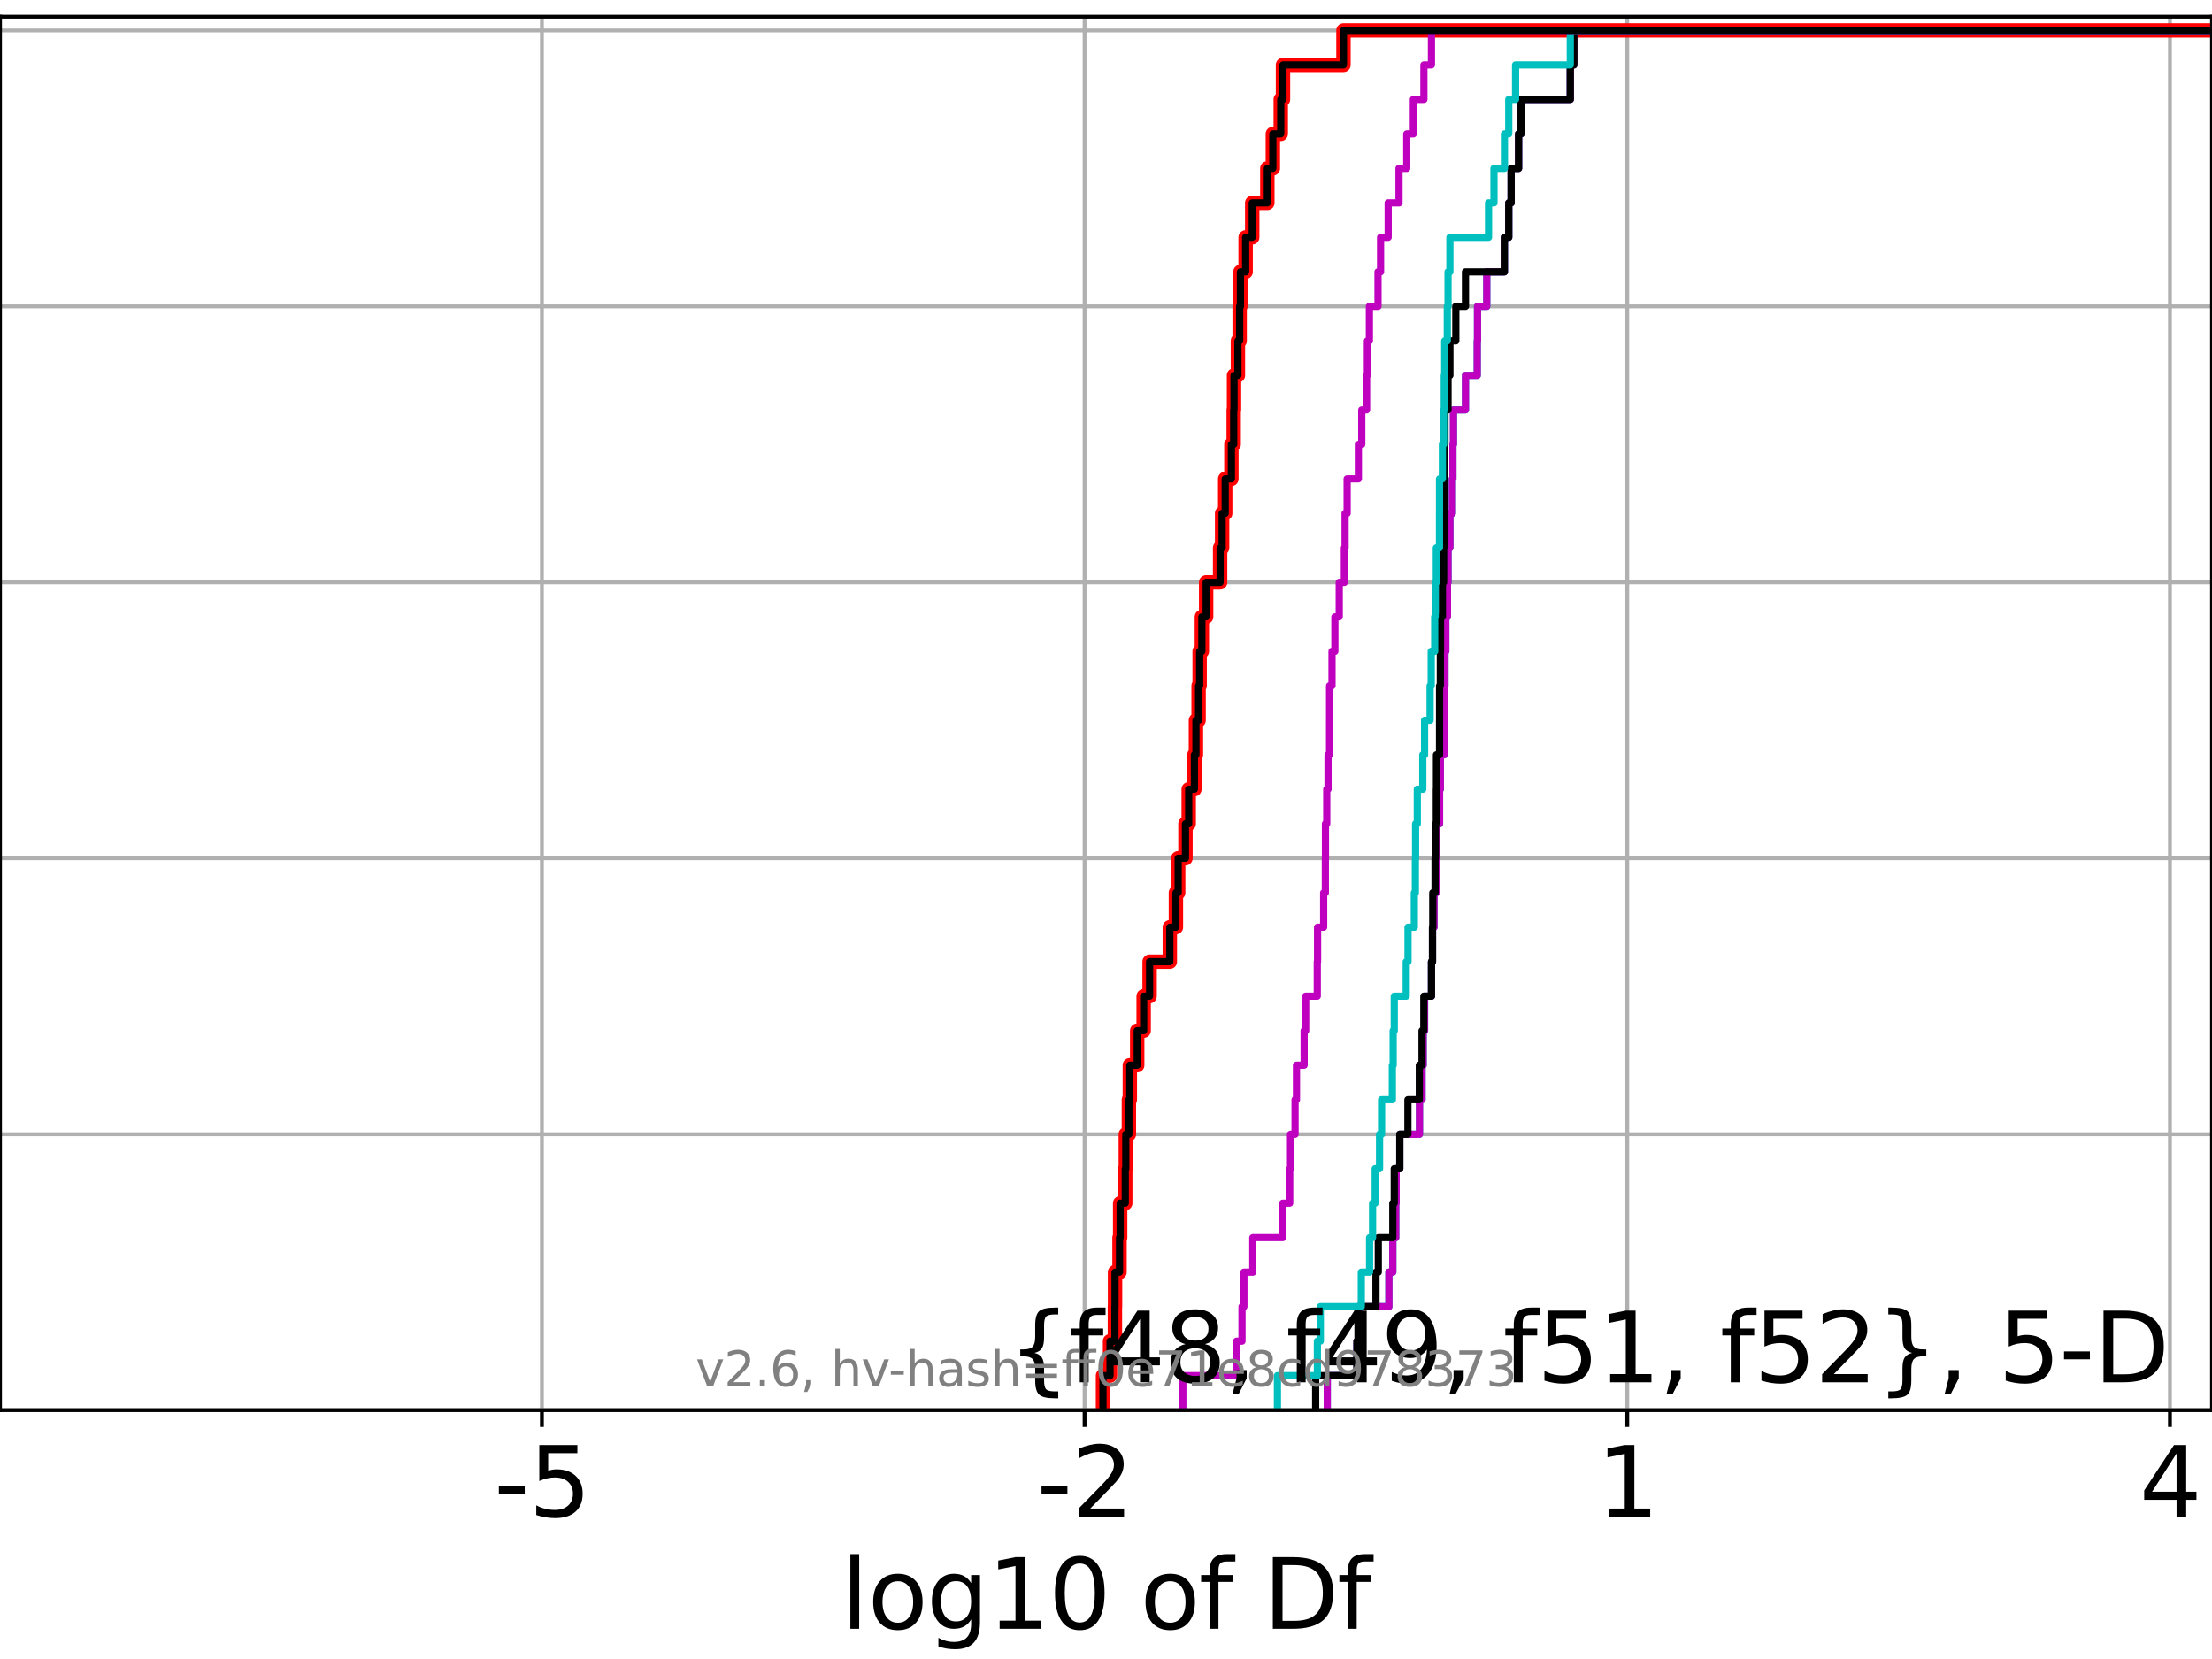 <?xml version="1.0" encoding="utf-8" standalone="no"?>
<!DOCTYPE svg PUBLIC "-//W3C//DTD SVG 1.1//EN"
  "http://www.w3.org/Graphics/SVG/1.1/DTD/svg11.dtd">
<svg xmlns:xlink="http://www.w3.org/1999/xlink" width="460.8pt" height="345.6pt" viewBox="0 0 460.8 345.6" xmlns="http://www.w3.org/2000/svg" version="1.1">
 <defs>
  <style type="text/css">*{stroke-linejoin: round; stroke-linecap: butt}</style>
 </defs>
 <g id="figure_1">
  <g id="patch_1">
   <path d="M 0 345.6 
L 460.8 345.6 
L 460.8 0 
L 0 0 
z
" style="fill: #ffffff"/>
  </g>
  <g id="axes_1">
   <g id="patch_2">
    <path d="M 0 293.76 
L 460.8 293.76 
L 460.8 3.456 
L 0 3.456 
z
" style="fill: #ffffff"/>
   </g>
   <g id="matplotlib.axis_1">
    <g id="xtick_1">
     <g id="line2d_1">
      <path d="M 112.888 293.76 
L 112.888 3.456 
" clip-path="url(#pf9f7f1211d)" style="fill: none; stroke: #b0b0b0; stroke-width: 0.8; stroke-linecap: square"/>
     </g>
     <g id="line2d_2">
      <defs>
       <path id="m348de76bd1" d="M 0 0 
L 0 3.5 
" style="stroke: #000000; stroke-width: 0.8"/>
      </defs>
      <g>
       <use xlink:href="#m348de76bd1" x="112.888" y="293.76" style="stroke: #000000; stroke-width: 0.8"/>
      </g>
     </g>
     <g id="text_1">
      <!-- -5 -->
      <g transform="translate(102.917 315.957) scale(0.2 -0.2)">
       <defs>
        <path id="DejaVuSans-2d" d="M 313 2009 
L 1997 2009 
L 1997 1497 
L 313 1497 
L 313 2009 
z
" transform="scale(0.016)"/>
        <path id="DejaVuSans-35" d="M 691 4666 
L 3169 4666 
L 3169 4134 
L 1269 4134 
L 1269 2991 
Q 1406 3038 1543 3061 
Q 1681 3084 1819 3084 
Q 2600 3084 3056 2656 
Q 3513 2228 3513 1497 
Q 3513 744 3044 326 
Q 2575 -91 1722 -91 
Q 1428 -91 1123 -41 
Q 819 9 494 109 
L 494 744 
Q 775 591 1075 516 
Q 1375 441 1709 441 
Q 2250 441 2565 725 
Q 2881 1009 2881 1497 
Q 2881 1984 2565 2268 
Q 2250 2553 1709 2553 
Q 1456 2553 1204 2497 
Q 953 2441 691 2322 
L 691 4666 
z
" transform="scale(0.016)"/>
       </defs>
       <use xlink:href="#DejaVuSans-2d"/>
       <use xlink:href="#DejaVuSans-35" x="36.084"/>
      </g>
     </g>
    </g>
    <g id="xtick_2">
     <g id="line2d_3">
      <path d="M 225.938 293.76 
L 225.938 3.456 
" clip-path="url(#pf9f7f1211d)" style="fill: none; stroke: #b0b0b0; stroke-width: 0.8; stroke-linecap: square"/>
     </g>
     <g id="line2d_4">
      <g>
       <use xlink:href="#m348de76bd1" x="225.938" y="293.76" style="stroke: #000000; stroke-width: 0.8"/>
      </g>
     </g>
     <g id="text_2">
      <!-- -2 -->
      <g transform="translate(215.968 315.957) scale(0.2 -0.2)">
       <defs>
        <path id="DejaVuSans-32" d="M 1228 531 
L 3431 531 
L 3431 0 
L 469 0 
L 469 531 
Q 828 903 1448 1529 
Q 2069 2156 2228 2338 
Q 2531 2678 2651 2914 
Q 2772 3150 2772 3378 
Q 2772 3750 2511 3984 
Q 2250 4219 1831 4219 
Q 1534 4219 1204 4116 
Q 875 4013 500 3803 
L 500 4441 
Q 881 4594 1212 4672 
Q 1544 4750 1819 4750 
Q 2544 4750 2975 4387 
Q 3406 4025 3406 3419 
Q 3406 3131 3298 2873 
Q 3191 2616 2906 2266 
Q 2828 2175 2409 1742 
Q 1991 1309 1228 531 
z
" transform="scale(0.016)"/>
       </defs>
       <use xlink:href="#DejaVuSans-2d"/>
       <use xlink:href="#DejaVuSans-32" x="36.084"/>
      </g>
     </g>
    </g>
    <g id="xtick_3">
     <g id="line2d_5">
      <path d="M 338.989 293.76 
L 338.989 3.456 
" clip-path="url(#pf9f7f1211d)" style="fill: none; stroke: #b0b0b0; stroke-width: 0.8; stroke-linecap: square"/>
     </g>
     <g id="line2d_6">
      <g>
       <use xlink:href="#m348de76bd1" x="338.989" y="293.76" style="stroke: #000000; stroke-width: 0.8"/>
      </g>
     </g>
     <g id="text_3">
      <!-- 1 -->
      <g transform="translate(332.626 315.957) scale(0.2 -0.2)">
       <defs>
        <path id="DejaVuSans-31" d="M 794 531 
L 1825 531 
L 1825 4091 
L 703 3866 
L 703 4441 
L 1819 4666 
L 2450 4666 
L 2450 531 
L 3481 531 
L 3481 0 
L 794 0 
L 794 531 
z
" transform="scale(0.016)"/>
       </defs>
       <use xlink:href="#DejaVuSans-31"/>
      </g>
     </g>
    </g>
    <g id="xtick_4">
     <g id="line2d_7">
      <path d="M 452.039 293.76 
L 452.039 3.456 
" clip-path="url(#pf9f7f1211d)" style="fill: none; stroke: #b0b0b0; stroke-width: 0.8; stroke-linecap: square"/>
     </g>
     <g id="line2d_8">
      <g>
       <use xlink:href="#m348de76bd1" x="452.039" y="293.76" style="stroke: #000000; stroke-width: 0.8"/>
      </g>
     </g>
     <g id="text_4">
      <!-- 4 -->
      <g transform="translate(445.677 315.957) scale(0.2 -0.2)">
       <defs>
        <path id="DejaVuSans-34" d="M 2419 4116 
L 825 1625 
L 2419 1625 
L 2419 4116 
z
M 2253 4666 
L 3047 4666 
L 3047 1625 
L 3713 1625 
L 3713 1100 
L 3047 1100 
L 3047 0 
L 2419 0 
L 2419 1100 
L 313 1100 
L 313 1709 
L 2253 4666 
z
" transform="scale(0.016)"/>
       </defs>
       <use xlink:href="#DejaVuSans-34"/>
      </g>
     </g>
    </g>
    <g id="text_5">
     <!-- log10 of Df -->
     <g transform="translate(175.214 339.313) scale(0.2 -0.2)">
      <defs>
       <path id="DejaVuSans-6c" d="M 603 4863 
L 1178 4863 
L 1178 0 
L 603 0 
L 603 4863 
z
" transform="scale(0.016)"/>
       <path id="DejaVuSans-6f" d="M 1959 3097 
Q 1497 3097 1228 2736 
Q 959 2375 959 1747 
Q 959 1119 1226 758 
Q 1494 397 1959 397 
Q 2419 397 2687 759 
Q 2956 1122 2956 1747 
Q 2956 2369 2687 2733 
Q 2419 3097 1959 3097 
z
M 1959 3584 
Q 2709 3584 3137 3096 
Q 3566 2609 3566 1747 
Q 3566 888 3137 398 
Q 2709 -91 1959 -91 
Q 1206 -91 779 398 
Q 353 888 353 1747 
Q 353 2609 779 3096 
Q 1206 3584 1959 3584 
z
" transform="scale(0.016)"/>
       <path id="DejaVuSans-67" d="M 2906 1791 
Q 2906 2416 2648 2759 
Q 2391 3103 1925 3103 
Q 1463 3103 1205 2759 
Q 947 2416 947 1791 
Q 947 1169 1205 825 
Q 1463 481 1925 481 
Q 2391 481 2648 825 
Q 2906 1169 2906 1791 
z
M 3481 434 
Q 3481 -459 3084 -895 
Q 2688 -1331 1869 -1331 
Q 1566 -1331 1297 -1286 
Q 1028 -1241 775 -1147 
L 775 -588 
Q 1028 -725 1275 -790 
Q 1522 -856 1778 -856 
Q 2344 -856 2625 -561 
Q 2906 -266 2906 331 
L 2906 616 
Q 2728 306 2450 153 
Q 2172 0 1784 0 
Q 1141 0 747 490 
Q 353 981 353 1791 
Q 353 2603 747 3093 
Q 1141 3584 1784 3584 
Q 2172 3584 2450 3431 
Q 2728 3278 2906 2969 
L 2906 3500 
L 3481 3500 
L 3481 434 
z
" transform="scale(0.016)"/>
       <path id="DejaVuSans-30" d="M 2034 4250 
Q 1547 4250 1301 3770 
Q 1056 3291 1056 2328 
Q 1056 1369 1301 889 
Q 1547 409 2034 409 
Q 2525 409 2770 889 
Q 3016 1369 3016 2328 
Q 3016 3291 2770 3770 
Q 2525 4250 2034 4250 
z
M 2034 4750 
Q 2819 4750 3233 4129 
Q 3647 3509 3647 2328 
Q 3647 1150 3233 529 
Q 2819 -91 2034 -91 
Q 1250 -91 836 529 
Q 422 1150 422 2328 
Q 422 3509 836 4129 
Q 1250 4750 2034 4750 
z
" transform="scale(0.016)"/>
       <path id="DejaVuSans-20" transform="scale(0.016)"/>
       <path id="DejaVuSans-66" d="M 2375 4863 
L 2375 4384 
L 1825 4384 
Q 1516 4384 1395 4259 
Q 1275 4134 1275 3809 
L 1275 3500 
L 2222 3500 
L 2222 3053 
L 1275 3053 
L 1275 0 
L 697 0 
L 697 3053 
L 147 3053 
L 147 3500 
L 697 3500 
L 697 3744 
Q 697 4328 969 4595 
Q 1241 4863 1831 4863 
L 2375 4863 
z
" transform="scale(0.016)"/>
       <path id="DejaVuSans-44" d="M 1259 4147 
L 1259 519 
L 2022 519 
Q 2988 519 3436 956 
Q 3884 1394 3884 2338 
Q 3884 3275 3436 3711 
Q 2988 4147 2022 4147 
L 1259 4147 
z
M 628 4666 
L 1925 4666 
Q 3281 4666 3915 4102 
Q 4550 3538 4550 2338 
Q 4550 1131 3912 565 
Q 3275 0 1925 0 
L 628 0 
L 628 4666 
z
" transform="scale(0.016)"/>
      </defs>
      <use xlink:href="#DejaVuSans-6c"/>
      <use xlink:href="#DejaVuSans-6f" x="27.783"/>
      <use xlink:href="#DejaVuSans-67" x="88.965"/>
      <use xlink:href="#DejaVuSans-31" x="152.441"/>
      <use xlink:href="#DejaVuSans-30" x="216.064"/>
      <use xlink:href="#DejaVuSans-20" x="279.688"/>
      <use xlink:href="#DejaVuSans-6f" x="311.475"/>
      <use xlink:href="#DejaVuSans-66" x="372.656"/>
      <use xlink:href="#DejaVuSans-20" x="407.861"/>
      <use xlink:href="#DejaVuSans-44" x="439.648"/>
      <use xlink:href="#DejaVuSans-66" x="516.65"/>
     </g>
    </g>
   </g>
   <g id="matplotlib.axis_2">
    <g id="ytick_1">
     <g id="line2d_9">
      <path d="M 0 293.76 
L 460.8 293.76 
" clip-path="url(#pf9f7f1211d)" style="fill: none; stroke: #b0b0b0; stroke-width: 0.8; stroke-linecap: square"/>
     </g>
     <g id="line2d_10">
      <defs>
       <path id="ma94689bf95" d="M 0 0 
L -3.5 0 
" style="stroke: #000000; stroke-width: 0.8"/>
      </defs>
      <g>
       <use xlink:href="#ma94689bf95" x="0" y="293.76" style="stroke: #000000; stroke-width: 0.8"/>
      </g>
     </g>
    </g>
    <g id="ytick_2">
     <g id="line2d_11">
      <path d="M 0 236.274 
L 460.8 236.274 
" clip-path="url(#pf9f7f1211d)" style="fill: none; stroke: #b0b0b0; stroke-width: 0.8; stroke-linecap: square"/>
     </g>
     <g id="line2d_12">
      <g>
       <use xlink:href="#ma94689bf95" x="0" y="236.274" style="stroke: #000000; stroke-width: 0.8"/>
      </g>
     </g>
    </g>
    <g id="ytick_3">
     <g id="line2d_13">
      <path d="M 0 178.788 
L 460.8 178.788 
" clip-path="url(#pf9f7f1211d)" style="fill: none; stroke: #b0b0b0; stroke-width: 0.8; stroke-linecap: square"/>
     </g>
     <g id="line2d_14">
      <g>
       <use xlink:href="#ma94689bf95" x="0" y="178.788" style="stroke: #000000; stroke-width: 0.8"/>
      </g>
     </g>
    </g>
    <g id="ytick_4">
     <g id="line2d_15">
      <path d="M 0 121.302 
L 460.8 121.302 
" clip-path="url(#pf9f7f1211d)" style="fill: none; stroke: #b0b0b0; stroke-width: 0.8; stroke-linecap: square"/>
     </g>
     <g id="line2d_16">
      <g>
       <use xlink:href="#ma94689bf95" x="0" y="121.302" style="stroke: #000000; stroke-width: 0.8"/>
      </g>
     </g>
    </g>
    <g id="ytick_5">
     <g id="line2d_17">
      <path d="M 0 63.816 
L 460.8 63.816 
" clip-path="url(#pf9f7f1211d)" style="fill: none; stroke: #b0b0b0; stroke-width: 0.8; stroke-linecap: square"/>
     </g>
     <g id="line2d_18">
      <g>
       <use xlink:href="#ma94689bf95" x="0" y="63.816" style="stroke: #000000; stroke-width: 0.8"/>
      </g>
     </g>
    </g>
    <g id="ytick_6">
     <g id="line2d_19">
      <path d="M 0 6.33 
L 460.8 6.33 
" clip-path="url(#pf9f7f1211d)" style="fill: none; stroke: #b0b0b0; stroke-width: 0.8; stroke-linecap: square"/>
     </g>
     <g id="line2d_20">
      <g>
       <use xlink:href="#ma94689bf95" x="0" y="6.33" style="stroke: #000000; stroke-width: 0.8"/>
      </g>
     </g>
    </g>
   </g>
   <g id="line2d_21">
    <path d="M 229.772 293.76 
L 229.772 286.574 
L 231.241 286.574 
L 231.241 279.389 
L 232.255 279.389 
L 232.255 272.203 
L 232.283 272.203 
L 232.283 265.017 
L 233.215 265.017 
L 233.215 257.831 
L 233.349 257.831 
L 233.349 250.646 
L 234.412 250.646 
L 234.412 243.46 
L 234.525 243.46 
L 234.525 236.274 
L 235.168 236.274 
L 235.168 229.088 
L 235.364 229.088 
L 235.364 221.903 
L 236.9 221.903 
L 236.9 214.717 
L 238.245 214.717 
L 238.245 207.531 
L 239.482 207.531 
L 239.482 200.345 
L 243.693 200.345 
L 243.693 193.16 
L 244.961 193.16 
L 244.961 185.974 
L 245.435 185.974 
L 245.435 178.788 
L 246.952 178.788 
L 246.952 171.602 
L 247.626 171.602 
L 247.626 164.417 
L 248.814 164.417 
L 248.814 157.231 
L 249.134 157.231 
L 249.134 150.045 
L 249.691 150.045 
L 249.691 142.859 
L 249.906 142.859 
L 249.906 135.674 
L 250.37 135.674 
L 250.37 128.488 
L 251.263 128.488 
L 251.263 121.302 
L 254.171 121.302 
L 254.171 114.116 
L 254.59 114.116 
L 254.59 106.931 
L 255.232 106.931 
L 255.232 99.745 
L 256.522 99.745 
L 256.522 92.559 
L 257 92.559 
L 257 85.373 
L 257.068 85.373 
L 257.068 78.188 
L 257.879 78.188 
L 257.879 71.002 
L 258.241 71.002 
L 258.241 63.816 
L 258.406 63.816 
L 258.406 56.63 
L 259.487 56.63 
L 259.487 49.445 
L 260.862 49.445 
L 260.862 42.259 
L 264.009 42.259 
L 264.009 35.073 
L 265.157 35.073 
L 265.157 27.888 
L 266.804 27.888 
L 266.804 20.702 
L 267.269 20.702 
L 267.269 13.516 
L 279.868 13.516 
L 279.868 6.33 
L 279.868 6.33 
L 279.868 6.33 
L 460.8 6.33 
" clip-path="url(#pf9f7f1211d)" style="fill: none; stroke: #ff0000; stroke-width: 3; stroke-linecap: square"/>
   </g>
   <g id="line2d_22">
    <path d="M 276.492 293.76 
L 276.492 286.574 
L 282.684 286.574 
L 282.684 279.389 
L 282.984 279.389 
L 282.984 272.203 
L 289.332 272.203 
L 289.332 265.017 
L 290.147 265.017 
L 290.147 257.831 
L 290.757 257.831 
L 290.757 250.646 
L 290.841 250.646 
L 290.841 243.46 
L 291.601 243.46 
L 291.601 236.274 
L 295.702 236.274 
L 295.702 229.088 
L 296.232 229.088 
L 296.232 221.903 
L 296.469 221.903 
L 296.469 214.717 
L 296.758 214.717 
L 296.758 207.531 
L 298.203 207.531 
L 298.203 200.345 
L 298.417 200.345 
L 298.417 193.16 
L 298.737 193.16 
L 298.737 185.974 
L 299.211 185.974 
L 299.211 178.788 
L 299.24 178.788 
L 299.24 171.602 
L 299.884 171.602 
L 299.884 164.417 
L 300.047 164.417 
L 300.047 157.231 
L 300.864 157.231 
L 300.864 150.045 
L 300.959 150.045 
L 300.959 142.859 
L 301.007 142.859 
L 301.007 135.674 
L 301.188 135.674 
L 301.188 128.488 
L 301.534 128.488 
L 301.534 121.302 
L 301.652 121.302 
L 301.652 114.116 
L 302.041 114.116 
L 302.041 106.931 
L 302.542 106.931 
L 302.542 99.745 
L 302.667 99.745 
L 302.667 92.559 
L 302.78 92.559 
L 302.78 85.373 
L 305.284 85.373 
L 305.284 78.188 
L 307.735 78.188 
L 307.735 71.002 
L 307.789 71.002 
L 307.789 63.816 
L 309.717 63.816 
L 309.717 56.63 
L 313.383 56.63 
L 313.383 49.445 
L 314.3 49.445 
L 314.3 42.259 
L 314.797 42.259 
L 314.797 35.073 
L 316.344 35.073 
L 316.344 27.888 
L 316.866 27.888 
L 316.866 20.702 
L 327.12 20.702 
L 327.12 13.516 
L 327.861 13.516 
L 327.861 6.33 
L 327.861 6.33 
L 327.861 6.33 
L 460.8 6.33 
" clip-path="url(#pf9f7f1211d)" style="fill: none; stroke: #00bfbf; stroke-width: 1.5; stroke-linecap: square"/>
   </g>
   <g id="line2d_23">
    <path d="M 276.492 293.76 
L 276.492 286.574 
L 282.684 286.574 
L 282.684 279.389 
L 282.984 279.389 
L 282.984 272.203 
L 289.332 272.203 
L 289.332 265.017 
L 290.147 265.017 
L 290.147 257.831 
L 290.757 257.831 
L 290.757 250.646 
L 290.841 250.646 
L 290.841 243.46 
L 291.601 243.46 
L 291.601 236.274 
L 295.702 236.274 
L 295.702 229.088 
L 296.232 229.088 
L 296.232 221.903 
L 296.469 221.903 
L 296.469 214.717 
L 296.758 214.717 
L 296.758 207.531 
L 298.203 207.531 
L 298.203 200.345 
L 298.417 200.345 
L 298.417 193.16 
L 298.737 193.16 
L 298.737 185.974 
L 299.211 185.974 
L 299.211 178.788 
L 299.24 178.788 
L 299.24 171.602 
L 299.884 171.602 
L 299.884 164.417 
L 300.047 164.417 
L 300.047 157.231 
L 300.864 157.231 
L 300.864 150.045 
L 300.959 150.045 
L 300.959 142.859 
L 301.007 142.859 
L 301.007 135.674 
L 301.188 135.674 
L 301.188 128.488 
L 301.534 128.488 
L 301.534 121.302 
L 301.652 121.302 
L 301.652 114.116 
L 302.041 114.116 
L 302.041 106.931 
L 302.542 106.931 
L 302.542 99.745 
L 302.667 99.745 
L 302.667 92.559 
L 302.78 92.559 
L 302.78 85.373 
L 305.284 85.373 
L 305.284 78.188 
L 307.735 78.188 
L 307.735 71.002 
L 307.789 71.002 
L 307.789 63.816 
L 309.717 63.816 
L 309.717 56.63 
L 313.383 56.63 
L 313.383 49.445 
L 314.3 49.445 
L 314.3 42.259 
L 314.797 42.259 
L 314.797 35.073 
L 316.344 35.073 
L 316.344 27.888 
L 316.866 27.888 
L 316.866 20.702 
L 327.12 20.702 
L 327.12 13.516 
L 327.861 13.516 
L 327.861 6.33 
L 327.861 6.33 
L 327.861 6.33 
L 460.8 6.33 
" clip-path="url(#pf9f7f1211d)" style="fill: none; stroke: #bf00bf; stroke-width: 1.5; stroke-linecap: square"/>
   </g>
   <g id="line2d_24">
    <path d="M 274.075 293.76 
L 274.075 286.574 
L 282.684 286.574 
L 282.684 279.389 
L 282.898 279.389 
L 282.898 272.203 
L 286.638 272.203 
L 286.638 265.017 
L 287.124 265.017 
L 287.124 257.831 
L 290.147 257.831 
L 290.147 250.646 
L 290.45 250.646 
L 290.45 243.46 
L 291.601 243.46 
L 291.601 236.274 
L 293.292 236.274 
L 293.292 229.088 
L 295.667 229.088 
L 295.667 221.903 
L 296.232 221.903 
L 296.232 214.717 
L 296.608 214.717 
L 296.608 207.531 
L 298.203 207.531 
L 298.203 200.345 
L 298.417 200.345 
L 298.417 193.16 
L 298.47 193.16 
L 298.47 185.974 
L 298.949 185.974 
L 298.949 178.788 
L 299.025 178.788 
L 299.025 171.602 
L 299.211 171.602 
L 299.211 164.417 
L 299.24 164.417 
L 299.24 157.231 
L 299.879 157.231 
L 299.879 150.045 
L 299.884 150.045 
L 299.884 142.859 
L 300.047 142.859 
L 300.047 135.674 
L 300.08 135.674 
L 300.08 128.488 
L 300.478 128.488 
L 300.478 121.302 
L 300.736 121.302 
L 300.736 114.116 
L 300.861 114.116 
L 300.861 106.931 
L 300.864 106.931 
L 300.864 99.745 
L 300.959 99.745 
L 300.959 92.559 
L 301.007 92.559 
L 301.007 85.373 
L 301.652 85.373 
L 301.652 78.188 
L 302.041 78.188 
L 302.041 71.002 
L 303.275 71.002 
L 303.275 63.816 
L 305.284 63.816 
L 305.284 56.63 
L 313.383 56.63 
L 313.383 49.445 
L 314.3 49.445 
L 314.3 42.259 
L 314.797 42.259 
L 314.797 35.073 
L 316.344 35.073 
L 316.344 27.888 
L 316.866 27.888 
L 316.866 20.702 
L 327.12 20.702 
L 327.12 13.516 
L 327.861 13.516 
L 327.861 6.33 
L 327.861 6.33 
L 327.861 6.33 
L 460.8 6.33 
" clip-path="url(#pf9f7f1211d)" style="fill: none; stroke: #000000; stroke-width: 1.5; stroke-linecap: square"/>
   </g>
   <g id="line2d_25">
    <path d="M 266.111 293.76 
L 266.111 286.574 
L 274.433 286.574 
L 274.433 279.389 
L 275.051 279.389 
L 275.051 272.203 
L 283.583 272.203 
L 283.583 265.017 
L 285.305 265.017 
L 285.305 257.831 
L 285.933 257.831 
L 285.933 250.646 
L 286.474 250.646 
L 286.474 243.46 
L 287.388 243.46 
L 287.388 236.274 
L 287.81 236.274 
L 287.81 229.088 
L 290.051 229.088 
L 290.051 221.903 
L 290.221 221.903 
L 290.221 214.717 
L 290.45 214.717 
L 290.45 207.531 
L 292.938 207.531 
L 292.938 200.345 
L 293.314 200.345 
L 293.314 193.16 
L 294.628 193.16 
L 294.628 185.974 
L 294.846 185.974 
L 294.846 178.788 
L 294.892 178.788 
L 294.892 171.602 
L 295.25 171.602 
L 295.25 164.417 
L 296.393 164.417 
L 296.393 157.231 
L 296.763 157.231 
L 296.763 150.045 
L 297.915 150.045 
L 297.915 142.859 
L 298.15 142.859 
L 298.15 135.674 
L 298.873 135.674 
L 298.873 128.488 
L 298.98 128.488 
L 298.98 121.302 
L 299.211 121.302 
L 299.211 114.116 
L 299.87 114.116 
L 299.87 106.931 
L 299.879 106.931 
L 299.879 99.745 
L 300.478 99.745 
L 300.478 92.559 
L 300.736 92.559 
L 300.736 85.373 
L 300.864 85.373 
L 300.864 78.188 
L 300.959 78.188 
L 300.959 71.002 
L 301.5 71.002 
L 301.5 63.816 
L 301.652 63.816 
L 301.652 56.63 
L 302.041 56.63 
L 302.041 49.445 
L 310.089 49.445 
L 310.089 42.259 
L 311.223 42.259 
L 311.223 35.073 
L 313.403 35.073 
L 313.403 27.888 
L 314.3 27.888 
L 314.3 20.702 
L 315.722 20.702 
L 315.722 13.516 
L 327.12 13.516 
L 327.12 6.33 
L 327.12 6.33 
L 327.12 6.33 
L 460.8 6.33 
" clip-path="url(#pf9f7f1211d)" style="fill: none; stroke: #00bfbf; stroke-width: 1.5; stroke-linecap: square"/>
   </g>
   <g id="line2d_26">
    <path d="M 246.408 293.76 
L 246.408 286.574 
L 257.613 286.574 
L 257.613 279.389 
L 258.735 279.389 
L 258.735 272.203 
L 259.127 272.203 
L 259.127 265.017 
L 260.985 265.017 
L 260.985 257.831 
L 267.223 257.831 
L 267.223 250.646 
L 268.667 250.646 
L 268.667 243.46 
L 268.843 243.46 
L 268.843 236.274 
L 269.783 236.274 
L 269.783 229.088 
L 270.078 229.088 
L 270.078 221.903 
L 271.674 221.903 
L 271.674 214.717 
L 271.994 214.717 
L 271.994 207.531 
L 274.411 207.531 
L 274.411 200.345 
L 274.472 200.345 
L 274.472 193.16 
L 275.741 193.16 
L 275.741 185.974 
L 276.093 185.974 
L 276.093 178.788 
L 276.113 178.788 
L 276.113 171.602 
L 276.387 171.602 
L 276.387 164.417 
L 276.654 164.417 
L 276.654 157.231 
L 276.968 157.231 
L 276.968 150.045 
L 276.97 150.045 
L 276.97 142.859 
L 277.483 142.859 
L 277.483 135.674 
L 278.08 135.674 
L 278.08 128.488 
L 278.986 128.488 
L 278.986 121.302 
L 280.054 121.302 
L 280.054 114.116 
L 280.204 114.116 
L 280.204 106.931 
L 280.635 106.931 
L 280.635 99.745 
L 282.976 99.745 
L 282.976 92.559 
L 283.68 92.559 
L 283.68 85.373 
L 284.686 85.373 
L 284.686 78.188 
L 284.849 78.188 
L 284.849 71.002 
L 285.266 71.002 
L 285.266 63.816 
L 287.063 63.816 
L 287.063 56.63 
L 287.598 56.63 
L 287.598 49.445 
L 289.181 49.445 
L 289.181 42.259 
L 291.438 42.259 
L 291.438 35.073 
L 293.052 35.073 
L 293.052 27.888 
L 294.427 27.888 
L 294.427 20.702 
L 296.625 20.702 
L 296.625 13.516 
L 298.198 13.516 
L 298.198 6.33 
L 298.198 6.33 
L 298.198 6.33 
L 460.8 6.33 
" clip-path="url(#pf9f7f1211d)" style="fill: none; stroke: #bf00bf; stroke-width: 1.5; stroke-linecap: square"/>
   </g>
   <g id="line2d_27">
    <path d="M 229.772 293.76 
L 229.772 286.574 
L 231.241 286.574 
L 231.241 279.389 
L 232.255 279.389 
L 232.255 272.203 
L 232.283 272.203 
L 232.283 265.017 
L 233.215 265.017 
L 233.215 257.831 
L 233.349 257.831 
L 233.349 250.646 
L 234.412 250.646 
L 234.412 243.46 
L 234.525 243.46 
L 234.525 236.274 
L 235.168 236.274 
L 235.168 229.088 
L 235.364 229.088 
L 235.364 221.903 
L 236.9 221.903 
L 236.9 214.717 
L 238.245 214.717 
L 238.245 207.531 
L 239.482 207.531 
L 239.482 200.345 
L 243.693 200.345 
L 243.693 193.16 
L 244.961 193.16 
L 244.961 185.974 
L 245.435 185.974 
L 245.435 178.788 
L 246.952 178.788 
L 246.952 171.602 
L 247.626 171.602 
L 247.626 164.417 
L 248.814 164.417 
L 248.814 157.231 
L 249.134 157.231 
L 249.134 150.045 
L 249.691 150.045 
L 249.691 142.859 
L 249.906 142.859 
L 249.906 135.674 
L 250.37 135.674 
L 250.37 128.488 
L 251.263 128.488 
L 251.263 121.302 
L 254.171 121.302 
L 254.171 114.116 
L 254.59 114.116 
L 254.59 106.931 
L 255.232 106.931 
L 255.232 99.745 
L 256.522 99.745 
L 256.522 92.559 
L 257 92.559 
L 257 85.373 
L 257.068 85.373 
L 257.068 78.188 
L 257.879 78.188 
L 257.879 71.002 
L 258.241 71.002 
L 258.241 63.816 
L 258.406 63.816 
L 258.406 56.63 
L 259.487 56.63 
L 259.487 49.445 
L 260.862 49.445 
L 260.862 42.259 
L 264.009 42.259 
L 264.009 35.073 
L 265.157 35.073 
L 265.157 27.888 
L 266.804 27.888 
L 266.804 20.702 
L 267.269 20.702 
L 267.269 13.516 
L 279.868 13.516 
L 279.868 6.33 
L 279.868 6.33 
L 279.868 6.33 
L 460.8 6.33 
" clip-path="url(#pf9f7f1211d)" style="fill: none; stroke: #000000; stroke-width: 1.5; stroke-linecap: square"/>
   </g>
   <g id="patch_3">
    <path d="M 0 293.76 
L 0 3.456 
" style="fill: none; stroke: #000000; stroke-width: 0.8; stroke-linejoin: miter; stroke-linecap: square"/>
   </g>
   <g id="patch_4">
    <path d="M 460.8 293.76 
L 460.8 3.456 
" style="fill: none; stroke: #000000; stroke-width: 0.8; stroke-linejoin: miter; stroke-linecap: square"/>
   </g>
   <g id="patch_5">
    <path d="M 0 293.76 
L 460.8 293.76 
" style="fill: none; stroke: #000000; stroke-width: 0.8; stroke-linejoin: miter; stroke-linecap: square"/>
   </g>
   <g id="patch_6">
    <path d="M 0 3.456 
L 460.8 3.456 
" style="fill: none; stroke: #000000; stroke-width: 0.8; stroke-linejoin: miter; stroke-linecap: square"/>
   </g>
   <g id="text_6">
    <!-- {f48, f49, f51, f52}, 5-D -->
    <g transform="translate(209.981 287.954) scale(0.2 -0.2)">
     <defs>
      <path id="DejaVuSans-7b" d="M 3272 -594 
L 3272 -1044 
L 3078 -1044 
Q 2300 -1044 2036 -812 
Q 1772 -581 1772 109 
L 1772 856 
Q 1772 1328 1603 1509 
Q 1434 1691 991 1691 
L 800 1691 
L 800 2138 
L 991 2138 
Q 1438 2138 1605 2317 
Q 1772 2497 1772 2963 
L 1772 3713 
Q 1772 4403 2036 4633 
Q 2300 4863 3078 4863 
L 3272 4863 
L 3272 4416 
L 3059 4416 
Q 2619 4416 2484 4278 
Q 2350 4141 2350 3700 
L 2350 2925 
Q 2350 2434 2208 2212 
Q 2066 1991 1722 1913 
Q 2069 1828 2209 1606 
Q 2350 1384 2350 897 
L 2350 122 
Q 2350 -319 2484 -456 
Q 2619 -594 3059 -594 
L 3272 -594 
z
" transform="scale(0.016)"/>
      <path id="DejaVuSans-38" d="M 2034 2216 
Q 1584 2216 1326 1975 
Q 1069 1734 1069 1313 
Q 1069 891 1326 650 
Q 1584 409 2034 409 
Q 2484 409 2743 651 
Q 3003 894 3003 1313 
Q 3003 1734 2745 1975 
Q 2488 2216 2034 2216 
z
M 1403 2484 
Q 997 2584 770 2862 
Q 544 3141 544 3541 
Q 544 4100 942 4425 
Q 1341 4750 2034 4750 
Q 2731 4750 3128 4425 
Q 3525 4100 3525 3541 
Q 3525 3141 3298 2862 
Q 3072 2584 2669 2484 
Q 3125 2378 3379 2068 
Q 3634 1759 3634 1313 
Q 3634 634 3220 271 
Q 2806 -91 2034 -91 
Q 1263 -91 848 271 
Q 434 634 434 1313 
Q 434 1759 690 2068 
Q 947 2378 1403 2484 
z
M 1172 3481 
Q 1172 3119 1398 2916 
Q 1625 2713 2034 2713 
Q 2441 2713 2670 2916 
Q 2900 3119 2900 3481 
Q 2900 3844 2670 4047 
Q 2441 4250 2034 4250 
Q 1625 4250 1398 4047 
Q 1172 3844 1172 3481 
z
" transform="scale(0.016)"/>
      <path id="DejaVuSans-2c" d="M 750 794 
L 1409 794 
L 1409 256 
L 897 -744 
L 494 -744 
L 750 256 
L 750 794 
z
" transform="scale(0.016)"/>
      <path id="DejaVuSans-39" d="M 703 97 
L 703 672 
Q 941 559 1184 500 
Q 1428 441 1663 441 
Q 2288 441 2617 861 
Q 2947 1281 2994 2138 
Q 2813 1869 2534 1725 
Q 2256 1581 1919 1581 
Q 1219 1581 811 2004 
Q 403 2428 403 3163 
Q 403 3881 828 4315 
Q 1253 4750 1959 4750 
Q 2769 4750 3195 4129 
Q 3622 3509 3622 2328 
Q 3622 1225 3098 567 
Q 2575 -91 1691 -91 
Q 1453 -91 1209 -44 
Q 966 3 703 97 
z
M 1959 2075 
Q 2384 2075 2632 2365 
Q 2881 2656 2881 3163 
Q 2881 3666 2632 3958 
Q 2384 4250 1959 4250 
Q 1534 4250 1286 3958 
Q 1038 3666 1038 3163 
Q 1038 2656 1286 2365 
Q 1534 2075 1959 2075 
z
" transform="scale(0.016)"/>
      <path id="DejaVuSans-7d" d="M 800 -594 
L 1019 -594 
Q 1456 -594 1589 -459 
Q 1722 -325 1722 122 
L 1722 897 
Q 1722 1384 1862 1606 
Q 2003 1828 2350 1913 
Q 2003 1991 1862 2212 
Q 1722 2434 1722 2925 
L 1722 3700 
Q 1722 4144 1589 4280 
Q 1456 4416 1019 4416 
L 800 4416 
L 800 4863 
L 997 4863 
Q 1775 4863 2036 4633 
Q 2297 4403 2297 3713 
L 2297 2963 
Q 2297 2497 2465 2317 
Q 2634 2138 3078 2138 
L 3272 2138 
L 3272 1691 
L 3078 1691 
Q 2634 1691 2465 1509 
Q 2297 1328 2297 856 
L 2297 109 
Q 2297 -581 2036 -812 
Q 1775 -1044 997 -1044 
L 800 -1044 
L 800 -594 
z
" transform="scale(0.016)"/>
     </defs>
     <use xlink:href="#DejaVuSans-7b"/>
     <use xlink:href="#DejaVuSans-66" x="63.623"/>
     <use xlink:href="#DejaVuSans-34" x="98.828"/>
     <use xlink:href="#DejaVuSans-38" x="162.451"/>
     <use xlink:href="#DejaVuSans-2c" x="226.074"/>
     <use xlink:href="#DejaVuSans-20" x="257.861"/>
     <use xlink:href="#DejaVuSans-66" x="289.648"/>
     <use xlink:href="#DejaVuSans-34" x="324.854"/>
     <use xlink:href="#DejaVuSans-39" x="388.477"/>
     <use xlink:href="#DejaVuSans-2c" x="452.1"/>
     <use xlink:href="#DejaVuSans-20" x="483.887"/>
     <use xlink:href="#DejaVuSans-66" x="515.674"/>
     <use xlink:href="#DejaVuSans-35" x="550.879"/>
     <use xlink:href="#DejaVuSans-31" x="614.502"/>
     <use xlink:href="#DejaVuSans-2c" x="678.125"/>
     <use xlink:href="#DejaVuSans-20" x="709.912"/>
     <use xlink:href="#DejaVuSans-66" x="741.699"/>
     <use xlink:href="#DejaVuSans-35" x="776.904"/>
     <use xlink:href="#DejaVuSans-32" x="840.527"/>
     <use xlink:href="#DejaVuSans-7d" x="904.15"/>
     <use xlink:href="#DejaVuSans-2c" x="967.773"/>
     <use xlink:href="#DejaVuSans-20" x="999.561"/>
     <use xlink:href="#DejaVuSans-35" x="1031.348"/>
     <use xlink:href="#DejaVuSans-2d" x="1094.971"/>
     <use xlink:href="#DejaVuSans-44" x="1131.055"/>
    </g>
   </g>
   <g id="text_7">
    <!-- v2.6, hv-hash=ff0e71e8cd978373 -->
    <g style="fill: #808080" transform="translate(144.905 288.777) scale(0.1 -0.1)">
     <defs>
      <path id="DejaVuSans-76" d="M 191 3500 
L 800 3500 
L 1894 563 
L 2988 3500 
L 3597 3500 
L 2284 0 
L 1503 0 
L 191 3500 
z
" transform="scale(0.016)"/>
      <path id="DejaVuSans-2e" d="M 684 794 
L 1344 794 
L 1344 0 
L 684 0 
L 684 794 
z
" transform="scale(0.016)"/>
      <path id="DejaVuSans-36" d="M 2113 2584 
Q 1688 2584 1439 2293 
Q 1191 2003 1191 1497 
Q 1191 994 1439 701 
Q 1688 409 2113 409 
Q 2538 409 2786 701 
Q 3034 994 3034 1497 
Q 3034 2003 2786 2293 
Q 2538 2584 2113 2584 
z
M 3366 4563 
L 3366 3988 
Q 3128 4100 2886 4159 
Q 2644 4219 2406 4219 
Q 1781 4219 1451 3797 
Q 1122 3375 1075 2522 
Q 1259 2794 1537 2939 
Q 1816 3084 2150 3084 
Q 2853 3084 3261 2657 
Q 3669 2231 3669 1497 
Q 3669 778 3244 343 
Q 2819 -91 2113 -91 
Q 1303 -91 875 529 
Q 447 1150 447 2328 
Q 447 3434 972 4092 
Q 1497 4750 2381 4750 
Q 2619 4750 2861 4703 
Q 3103 4656 3366 4563 
z
" transform="scale(0.016)"/>
      <path id="DejaVuSans-68" d="M 3513 2113 
L 3513 0 
L 2938 0 
L 2938 2094 
Q 2938 2591 2744 2837 
Q 2550 3084 2163 3084 
Q 1697 3084 1428 2787 
Q 1159 2491 1159 1978 
L 1159 0 
L 581 0 
L 581 4863 
L 1159 4863 
L 1159 2956 
Q 1366 3272 1645 3428 
Q 1925 3584 2291 3584 
Q 2894 3584 3203 3211 
Q 3513 2838 3513 2113 
z
" transform="scale(0.016)"/>
      <path id="DejaVuSans-61" d="M 2194 1759 
Q 1497 1759 1228 1600 
Q 959 1441 959 1056 
Q 959 750 1161 570 
Q 1363 391 1709 391 
Q 2188 391 2477 730 
Q 2766 1069 2766 1631 
L 2766 1759 
L 2194 1759 
z
M 3341 1997 
L 3341 0 
L 2766 0 
L 2766 531 
Q 2569 213 2275 61 
Q 1981 -91 1556 -91 
Q 1019 -91 701 211 
Q 384 513 384 1019 
Q 384 1609 779 1909 
Q 1175 2209 1959 2209 
L 2766 2209 
L 2766 2266 
Q 2766 2663 2505 2880 
Q 2244 3097 1772 3097 
Q 1472 3097 1187 3025 
Q 903 2953 641 2809 
L 641 3341 
Q 956 3463 1253 3523 
Q 1550 3584 1831 3584 
Q 2591 3584 2966 3190 
Q 3341 2797 3341 1997 
z
" transform="scale(0.016)"/>
      <path id="DejaVuSans-73" d="M 2834 3397 
L 2834 2853 
Q 2591 2978 2328 3040 
Q 2066 3103 1784 3103 
Q 1356 3103 1142 2972 
Q 928 2841 928 2578 
Q 928 2378 1081 2264 
Q 1234 2150 1697 2047 
L 1894 2003 
Q 2506 1872 2764 1633 
Q 3022 1394 3022 966 
Q 3022 478 2636 193 
Q 2250 -91 1575 -91 
Q 1294 -91 989 -36 
Q 684 19 347 128 
L 347 722 
Q 666 556 975 473 
Q 1284 391 1588 391 
Q 1994 391 2212 530 
Q 2431 669 2431 922 
Q 2431 1156 2273 1281 
Q 2116 1406 1581 1522 
L 1381 1569 
Q 847 1681 609 1914 
Q 372 2147 372 2553 
Q 372 3047 722 3315 
Q 1072 3584 1716 3584 
Q 2034 3584 2315 3537 
Q 2597 3491 2834 3397 
z
" transform="scale(0.016)"/>
      <path id="DejaVuSans-3d" d="M 678 2906 
L 4684 2906 
L 4684 2381 
L 678 2381 
L 678 2906 
z
M 678 1631 
L 4684 1631 
L 4684 1100 
L 678 1100 
L 678 1631 
z
" transform="scale(0.016)"/>
      <path id="DejaVuSans-65" d="M 3597 1894 
L 3597 1613 
L 953 1613 
Q 991 1019 1311 708 
Q 1631 397 2203 397 
Q 2534 397 2845 478 
Q 3156 559 3463 722 
L 3463 178 
Q 3153 47 2828 -22 
Q 2503 -91 2169 -91 
Q 1331 -91 842 396 
Q 353 884 353 1716 
Q 353 2575 817 3079 
Q 1281 3584 2069 3584 
Q 2775 3584 3186 3129 
Q 3597 2675 3597 1894 
z
M 3022 2063 
Q 3016 2534 2758 2815 
Q 2500 3097 2075 3097 
Q 1594 3097 1305 2825 
Q 1016 2553 972 2059 
L 3022 2063 
z
" transform="scale(0.016)"/>
      <path id="DejaVuSans-37" d="M 525 4666 
L 3525 4666 
L 3525 4397 
L 1831 0 
L 1172 0 
L 2766 4134 
L 525 4134 
L 525 4666 
z
" transform="scale(0.016)"/>
      <path id="DejaVuSans-63" d="M 3122 3366 
L 3122 2828 
Q 2878 2963 2633 3030 
Q 2388 3097 2138 3097 
Q 1578 3097 1268 2742 
Q 959 2388 959 1747 
Q 959 1106 1268 751 
Q 1578 397 2138 397 
Q 2388 397 2633 464 
Q 2878 531 3122 666 
L 3122 134 
Q 2881 22 2623 -34 
Q 2366 -91 2075 -91 
Q 1284 -91 818 406 
Q 353 903 353 1747 
Q 353 2603 823 3093 
Q 1294 3584 2113 3584 
Q 2378 3584 2631 3529 
Q 2884 3475 3122 3366 
z
" transform="scale(0.016)"/>
      <path id="DejaVuSans-64" d="M 2906 2969 
L 2906 4863 
L 3481 4863 
L 3481 0 
L 2906 0 
L 2906 525 
Q 2725 213 2448 61 
Q 2172 -91 1784 -91 
Q 1150 -91 751 415 
Q 353 922 353 1747 
Q 353 2572 751 3078 
Q 1150 3584 1784 3584 
Q 2172 3584 2448 3432 
Q 2725 3281 2906 2969 
z
M 947 1747 
Q 947 1113 1208 752 
Q 1469 391 1925 391 
Q 2381 391 2643 752 
Q 2906 1113 2906 1747 
Q 2906 2381 2643 2742 
Q 2381 3103 1925 3103 
Q 1469 3103 1208 2742 
Q 947 2381 947 1747 
z
" transform="scale(0.016)"/>
      <path id="DejaVuSans-33" d="M 2597 2516 
Q 3050 2419 3304 2112 
Q 3559 1806 3559 1356 
Q 3559 666 3084 287 
Q 2609 -91 1734 -91 
Q 1441 -91 1130 -33 
Q 819 25 488 141 
L 488 750 
Q 750 597 1062 519 
Q 1375 441 1716 441 
Q 2309 441 2620 675 
Q 2931 909 2931 1356 
Q 2931 1769 2642 2001 
Q 2353 2234 1838 2234 
L 1294 2234 
L 1294 2753 
L 1863 2753 
Q 2328 2753 2575 2939 
Q 2822 3125 2822 3475 
Q 2822 3834 2567 4026 
Q 2313 4219 1838 4219 
Q 1578 4219 1281 4162 
Q 984 4106 628 3988 
L 628 4550 
Q 988 4650 1302 4700 
Q 1616 4750 1894 4750 
Q 2613 4750 3031 4423 
Q 3450 4097 3450 3541 
Q 3450 3153 3228 2886 
Q 3006 2619 2597 2516 
z
" transform="scale(0.016)"/>
     </defs>
     <use xlink:href="#DejaVuSans-76"/>
     <use xlink:href="#DejaVuSans-32" x="59.18"/>
     <use xlink:href="#DejaVuSans-2e" x="122.803"/>
     <use xlink:href="#DejaVuSans-36" x="154.59"/>
     <use xlink:href="#DejaVuSans-2c" x="218.213"/>
     <use xlink:href="#DejaVuSans-20" x="250"/>
     <use xlink:href="#DejaVuSans-68" x="281.787"/>
     <use xlink:href="#DejaVuSans-76" x="345.166"/>
     <use xlink:href="#DejaVuSans-2d" x="401.721"/>
     <use xlink:href="#DejaVuSans-68" x="437.805"/>
     <use xlink:href="#DejaVuSans-61" x="501.184"/>
     <use xlink:href="#DejaVuSans-73" x="562.463"/>
     <use xlink:href="#DejaVuSans-68" x="614.562"/>
     <use xlink:href="#DejaVuSans-3d" x="677.941"/>
     <use xlink:href="#DejaVuSans-66" x="761.73"/>
     <use xlink:href="#DejaVuSans-66" x="796.936"/>
     <use xlink:href="#DejaVuSans-30" x="832.141"/>
     <use xlink:href="#DejaVuSans-65" x="895.764"/>
     <use xlink:href="#DejaVuSans-37" x="957.287"/>
     <use xlink:href="#DejaVuSans-31" x="1020.91"/>
     <use xlink:href="#DejaVuSans-65" x="1084.533"/>
     <use xlink:href="#DejaVuSans-38" x="1146.057"/>
     <use xlink:href="#DejaVuSans-63" x="1209.68"/>
     <use xlink:href="#DejaVuSans-64" x="1264.66"/>
     <use xlink:href="#DejaVuSans-39" x="1328.137"/>
     <use xlink:href="#DejaVuSans-37" x="1391.76"/>
     <use xlink:href="#DejaVuSans-38" x="1455.383"/>
     <use xlink:href="#DejaVuSans-33" x="1519.006"/>
     <use xlink:href="#DejaVuSans-37" x="1582.629"/>
     <use xlink:href="#DejaVuSans-33" x="1646.252"/>
    </g>
   </g>
  </g>
 </g>
 <defs>
  <clipPath id="pf9f7f1211d">
   <rect x="0" y="3.456" width="460.8" height="290.304"/>
  </clipPath>
 </defs>
</svg>
